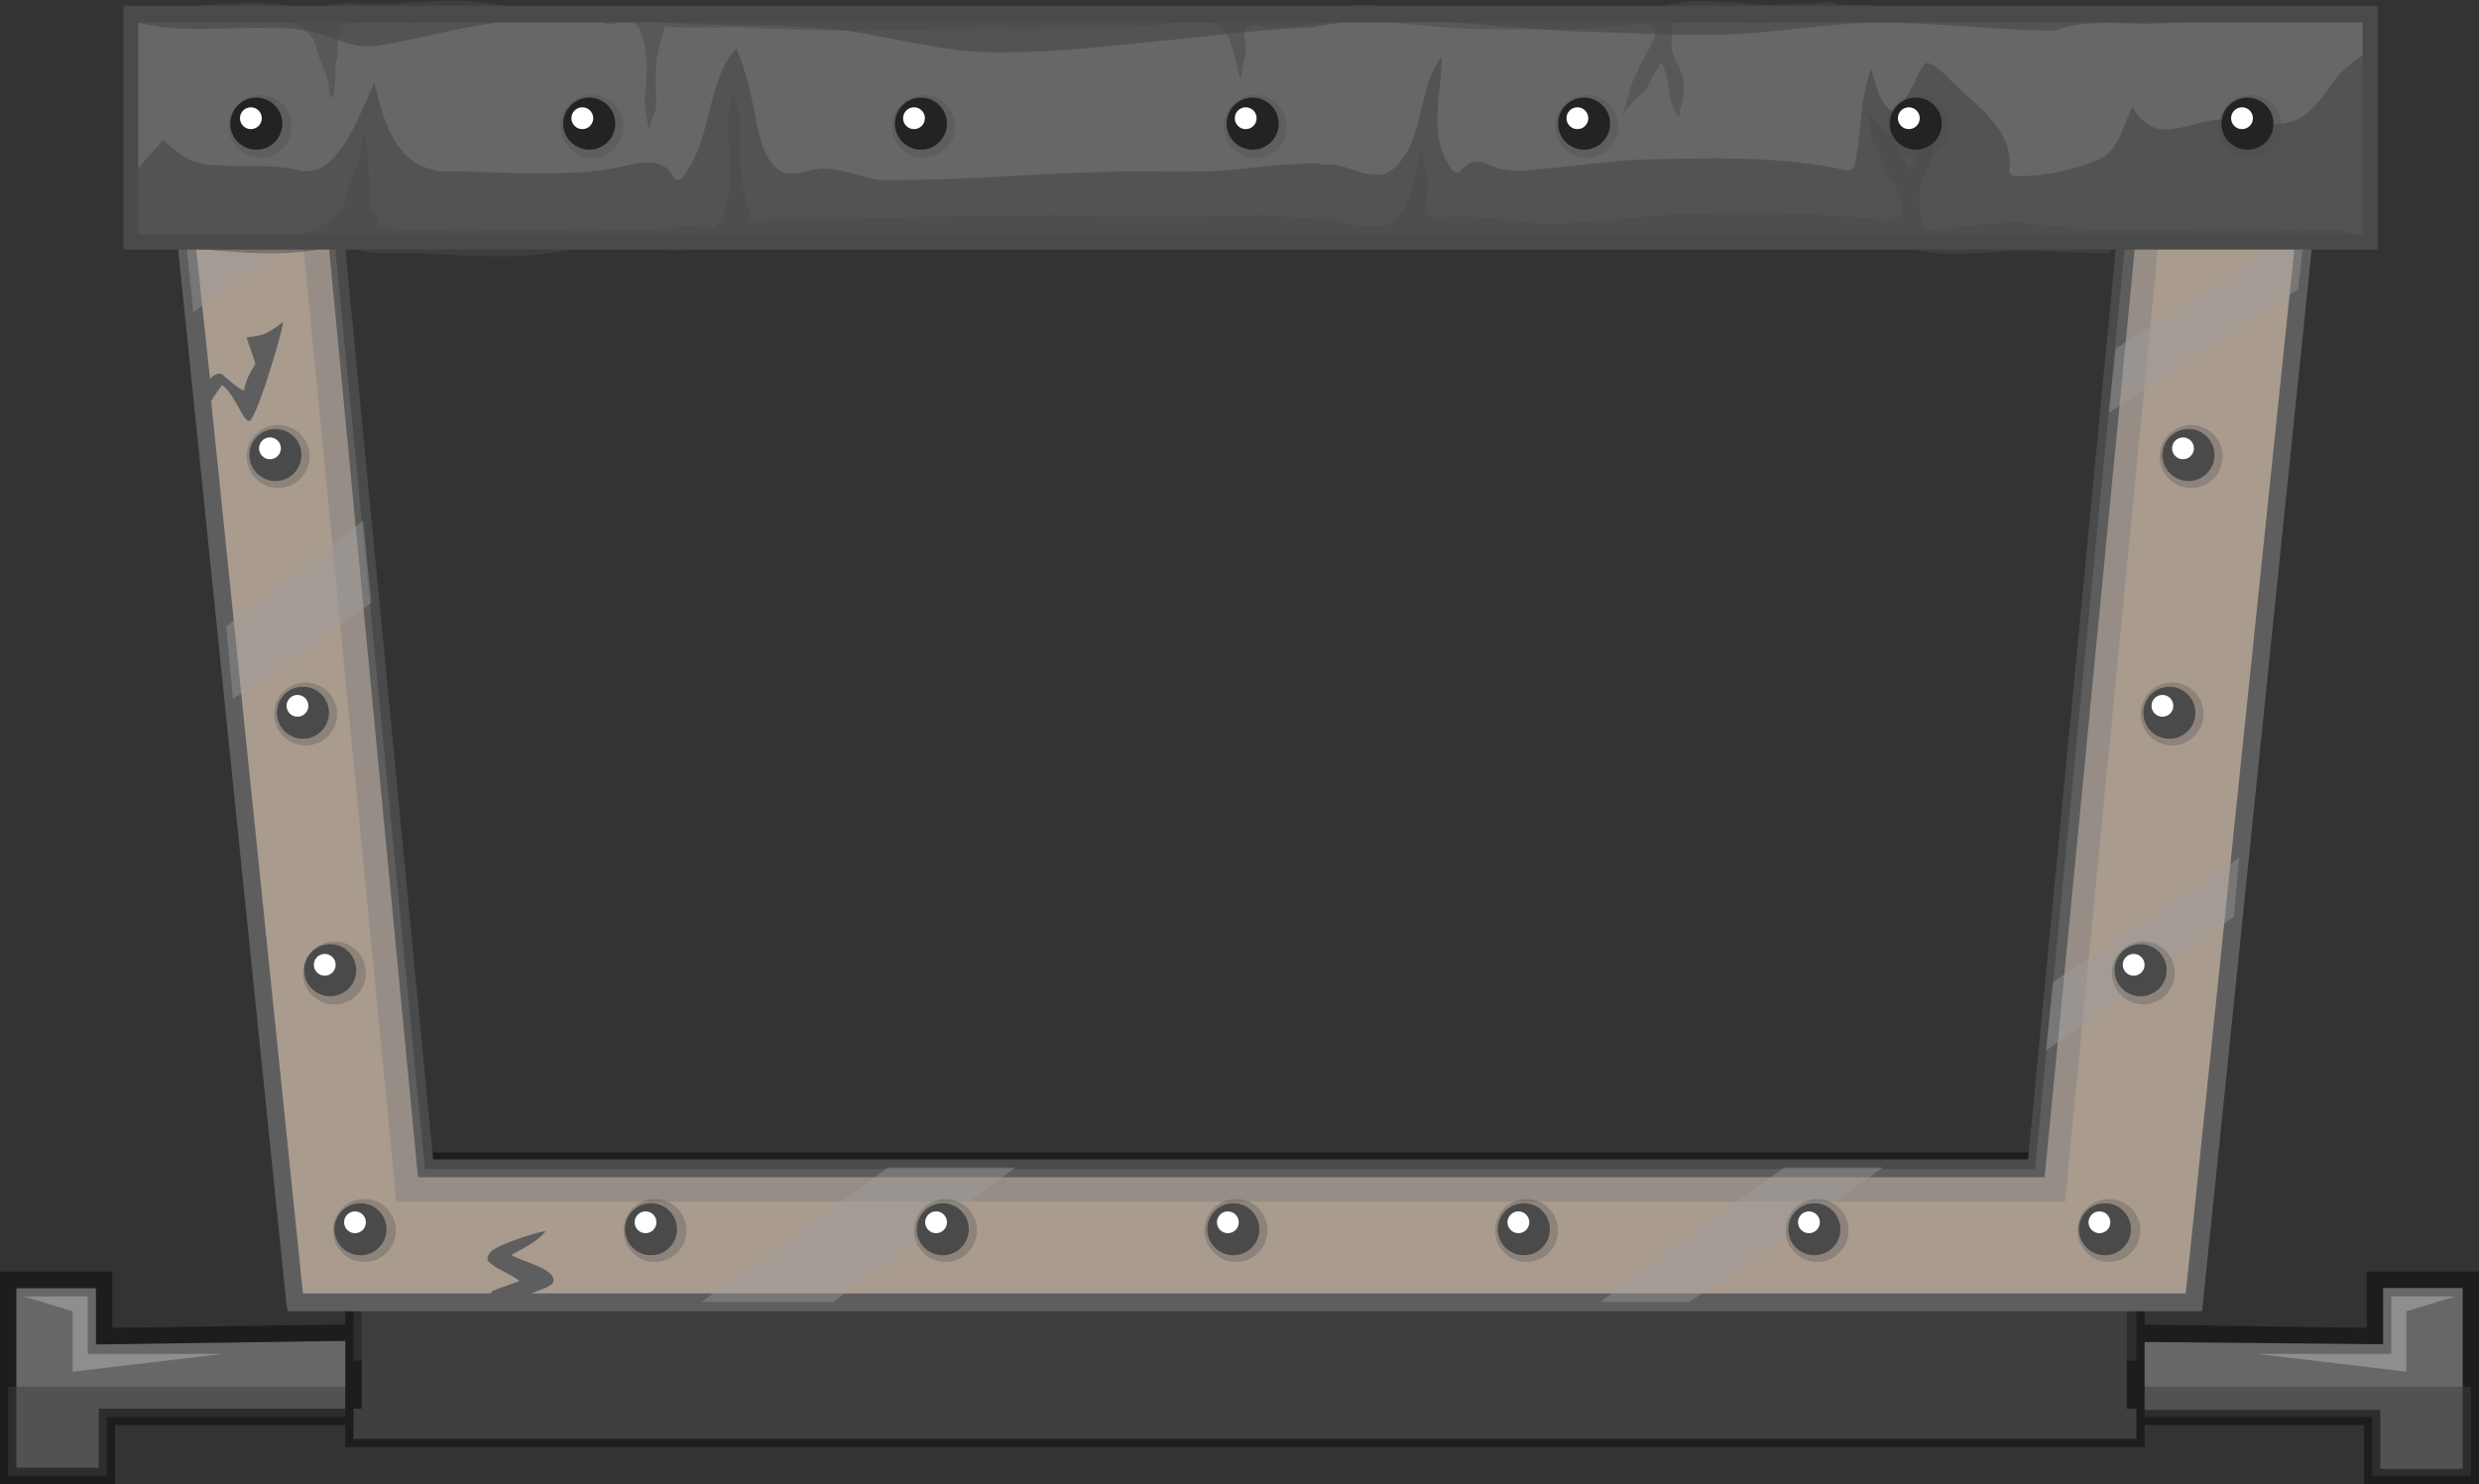 <?xml version="1.0" encoding="utf-8"?>
<!-- Generator: Adobe Illustrator 18.1.1, SVG Export Plug-In . SVG Version: 6.00 Build 0)  -->
<svg version="1.1" id="Layer_1" xmlns="http://www.w3.org/2000/svg" xmlns:xlink="http://www.w3.org/1999/xlink" x="0px" y="0px"
	 viewBox="0 42.1 1000 598.8" enable-background="new 0 42.1 1000 598.8" xml:space="preserve">
<rect x="0" y="42.1" width="1000" height="598.8" fill="#333333" stroke="none"/>
<g>
	<g>
		<polygon fill="#666766" points="159.2,579.5 42,581.2 42,558.5 3.3,558.5 3.3,637.6 43.1,637.6 43.1,613.8 167.5,613.8 		"/>
		<path fill="#1D1D1B" d="M46.4,640.9H0v-85.7h45.3v22.7l116.1-1.7l10.5,40.9H46.4V640.9z M6.6,634.3h33.2v-23.8h123.8l-7.2-27.6
			l-117.7,1.7v-22.7H6.6V634.3z"/>
	</g>
	<polygon opacity="0.5" fill="#3E3F3E" enable-background="new    " points="3.3,601.6 3.3,637.6 43.1,637.6 43.1,613.8 
		167.5,613.8 164.7,601.6 	"/>
	<polygon opacity="0.7" fill="#9F9F9F" enable-background="new    " points="9.4,565.2 35.4,565.2 35.4,588.4 90.1,588.4 
		29.3,595.6 29.3,571.2 	"/>
</g>
<g>
	<g>
		<polygon fill="#666766" points="841.3,579.5 958,581.2 958,558.5 996.7,558.5 996.7,637.6 956.9,637.6 956.9,613.8 832.5,613.8 		
			"/>
		<path fill="#1D1D1B" d="M953.6,617.1H828.1l10.5-40.9l116.1,1.7v-22.7h45.3v85.7h-46.4V617.1z M993.4,561.8h-32.1v22.7l-117.7-1.1
			l-7.2,27.6h123.8v23.8h33.2V561.8z"/>
	</g>
	<polygon opacity="0.5" fill="#3E3F3E" enable-background="new    " points="996.7,601.6 996.7,637.6 956.9,637.6 956.9,613.8 
		832.5,613.8 835.8,601.6 	"/>
	<polygon opacity="0.7" fill="#9F9F9F" enable-background="new    " points="990.6,565.2 964.6,565.2 964.6,588.4 910.4,588.4 
		970.7,595.6 970.7,571.2 	"/>
</g>
<g>
	<g>
		<rect x="142.6" y="510.4" fill="#3E3F3E" width="719.2" height="111.7"/>
		<path fill="#1D1D1B" d="M865.1,626H139.3V507.1h725.8V626z M145.9,618.8h712V514.3h-712V618.8z"/>
	</g>
	<rect x="142.6" y="610.5" fill="#3E3F3E" width="719.2" height="12.2"/>
	<rect x="142.6" y="510.4" opacity="0.5" fill="#3E3F3E" enable-background="new    " width="719.2" height="80.7"/>
</g>
<g>
	<path fill="#A99B8E" d="M692.1,70.4H312.3H68l51.4,497h192.9h379.2h192.9l51.4-497L692.1,70.4L692.1,70.4z M821.4,513.2H171.4
		l-36.5-374.8h721.9L821.4,513.2z"/>
	<g>
		<path fill="#4A4A4A" d="M168.6,517.1h656.2l37-381.4H132.1L168.6,517.1z M818.1,509.9H174.7l-35.4-367.6h714.2L818.1,509.9z"/>
		<path fill="#5F5E5F" d="M64.1,67.1l51.4,500.8l0.6,3.3h772.2l52-504.1C940.3,67.1,64.1,67.1,64.1,67.1z M881.7,564H214.5
			c2.2-1.1,8.8-2.8,8.8-5c0.6-5-12.2-7.7-17.1-10.5c5-2.8,10-5,13.8-9.4c1.1-1.1-14.4,3.3-21,7.2c-1.7,1.1-3.3,3.9-1.7,5
			c3.3,3.3,8.3,4.4,12.2,7.7c-1.1,0.6-8.3,2.8-10.5,3.9c-0.6,0-0.6,0.6-1.1,1.1h-75.7l-37-359.9c0-0.6,3.9-6.1,4.4-6.6
			c5,3.3,8.8,15.5,11.1,14.4c3.3-1.7,14.9-41.5,13.3-39.8c-5,3.9-7.2,5.5-14.4,6.1c-0.6,0,3.9,10.5,3.3,11.1
			c-1.7,2.2-3.9,6.6-4.4,10c0,1.7-7.7-5-8.8-6.1c-1.7-1.1-3.9,0.6-5,1.7L71.9,74.3h860.7L881.7,564z"/>
	</g>
</g>
<path opacity="0.4" fill="#7C7C7C" enable-background="new    " d="M857.4,139l-36.5,374.8H171.4L134.9,139L857.4,139L857.4,139z
	 M872.3,125.1h-14.9H135.4h-14.9l1.7,14.9l36.5,374.8l1.1,12.2h11.6h649.5h12.2l1.1-12.2l36.5-374.8L872.3,125.1L872.3,125.1z"/>
<polygon opacity="0.8" fill="#9F9F9F" enable-background="new    " points="932,113.5 936.4,70.4 68,70.4 72.4,113.5 "/>
<g>
	<path opacity="0.4" fill="#9F9F9F" enable-background="new    " d="M169.7,101.4c14.9-10.5,30.4-20.5,45.9-31H68l10,97.8
		C108.3,145.6,138.8,122.9,169.7,101.4z"/>
	<path opacity="0.4" fill="#9F9F9F" enable-background="new    " d="M367.1,136.2C403,114.1,438.9,92,475.4,70.4h-39.8
		c-39.2,22.1-79,44.2-117.7,67.4c-0.6,0.6-1.1,0.6-1.7,1.1h47C364.8,137.8,365.9,137.3,367.1,136.2z"/>
	<path opacity="0.4" fill="#9F9F9F" enable-background="new    " d="M927,158.9l2.8-24.3c-25.4,16-50.9,32.1-76.3,48.1l-2.8,26
		C876.2,192,901.6,175.4,927,158.9z"/>
	<path opacity="0.4" fill="#9F9F9F" enable-background="new    " d="M901.1,412l2.2-23.8c-23.2,15.5-46.4,31-69.7,46.4
		c-1.7,1.1-3.9,2.8-5.5,3.9l-2.8,27.6C850.7,448,876.2,430.3,901.1,412z"/>
	<path opacity="0.4" fill="#9F9F9F" enable-background="new    " d="M759.5,513.2h-39.8c-24.9,17.7-49.8,35.9-74.1,54.2h35.9
		C708.1,549.7,734.1,531.4,759.5,513.2z"/>
	<path opacity="0.4" fill="#9F9F9F" enable-background="new    " d="M409.6,513.2h-51.4c-24.9,18.2-49.8,36.5-75.2,54.2h53.1
		C360.4,549.7,384.7,531.4,409.6,513.2z"/>
	<path opacity="0.4" fill="#9F9F9F" enable-background="new    " d="M149.8,285.4l-3.3-33.2c-18.2,14.4-36.5,28.7-55.3,42.6
		l2.8,29.3C112.8,311.4,131,298.7,149.8,285.4z"/>
</g>
<g>
	<circle opacity="0.3" fill="#4A4A4A" enable-background="new    " cx="112.2" cy="226.3" r="12.7"/>
	<circle fill="#4A4A4A" cx="111.1" cy="225.7" r="10.5"/>
	<circle fill="#FFFFFF" cx="108.9" cy="223" r="4.4"/>
</g>
<g>
	<circle opacity="0.3" fill="#4A4A4A" enable-background="new    " cx="123.3" cy="330.2" r="12.7"/>
	<circle fill="#4A4A4A" cx="122.2" cy="329.7" r="10.5"/>
	<circle fill="#FFFFFF" cx="120" cy="326.9" r="4.4"/>
</g>
<g>
	<circle opacity="0.3" fill="#4A4A4A" enable-background="new    " cx="147" cy="538.6" r="12.7"/>
	<circle fill="#4A4A4A" cx="145.4" cy="538.1" r="10.5"/>
	<circle fill="#FFFFFF" cx="143.2" cy="535.3" r="4.4"/>
</g>
<g>
	<circle opacity="0.3" fill="#4A4A4A" enable-background="new    " cx="264.2" cy="538.6" r="12.7"/>
	<circle fill="#4A4A4A" cx="262.6" cy="538.1" r="10.5"/>
	<circle fill="#FFFFFF" cx="260.4" cy="535.3" r="4.4"/>
</g>
<g>
	<circle opacity="0.3" fill="#4A4A4A" enable-background="new    " cx="381.4" cy="538.6" r="12.7"/>
	<circle fill="#4A4A4A" cx="380.3" cy="538.1" r="10.5"/>
	<circle fill="#FFFFFF" cx="377.6" cy="535.3" r="4.4"/>
</g>
<g>
	<circle opacity="0.3" fill="#4A4A4A" enable-background="new    " cx="498.6" cy="538.6" r="12.7"/>
	<circle fill="#4A4A4A" cx="497.5" cy="538.1" r="10.5"/>
	<circle fill="#FFFFFF" cx="495.3" cy="535.3" r="4.4"/>
</g>
<g>
	<circle opacity="0.3" fill="#4A4A4A" enable-background="new    " cx="615.8" cy="538.6" r="12.7"/>
	<circle fill="#4A4A4A" cx="614.7" cy="538.1" r="10.5"/>
	<circle fill="#FFFFFF" cx="612.5" cy="535.3" r="4.4"/>
</g>
<g>
	<circle opacity="0.3" fill="#4A4A4A" enable-background="new    " cx="733" cy="538.6" r="12.7"/>
	<circle fill="#4A4A4A" cx="731.9" cy="538.1" r="10.5"/>
	<circle fill="#FFFFFF" cx="729.7" cy="535.3" r="4.4"/>
</g>
<g>
	<circle opacity="0.3" fill="#4A4A4A" enable-background="new    " cx="134.9" cy="434.7" r="12.7"/>
	<circle fill="#4A4A4A" cx="133.2" cy="433.6" r="10.5"/>
	<circle fill="#FFFFFF" cx="131" cy="431.4" r="4.4"/>
</g>
<g>
	<circle opacity="0.3" fill="#4A4A4A" enable-background="new    " cx="883.9" cy="226.3" r="12.7"/>
	<circle fill="#4A4A4A" cx="882.8" cy="225.7" r="10.5"/>
	<circle fill="#FFFFFF" cx="880.6" cy="223" r="4.4"/>
</g>
<g>
	<circle opacity="0.3" fill="#4A4A4A" enable-background="new    " cx="876.2" cy="330.2" r="12.7"/>
	<circle fill="#4A4A4A" cx="875.1" cy="329.7" r="10.5"/>
	<circle fill="#FFFFFF" cx="872.3" cy="326.9" r="4.4"/>
</g>
<g>
	<circle opacity="0.3" fill="#4A4A4A" enable-background="new    " cx="850.7" cy="538.6" r="12.7"/>
	<circle fill="#4A4A4A" cx="849.1" cy="538.1" r="10.5"/>
	<circle fill="#FFFFFF" cx="846.9" cy="535.3" r="4.4"/>
</g>
<g>
	<circle opacity="0.3" fill="#4A4A4A" enable-background="new    " cx="864.6" cy="434.7" r="12.7"/>
	<circle fill="#4A4A4A" cx="863.5" cy="433.6" r="10.5"/>
	<circle fill="#FFFFFF" cx="860.7" cy="431.4" r="4.4"/>
</g>
<g>
	<g>
		<g>
			<rect x="53.1" y="47.7" fill="#666766" width="903.3" height="92.3"/>
			<path opacity="0.7" fill="#4A4A4A" enable-background="new    " d="M405.2,63.2c22.1,0,44.8-2.8,66.9-5c18.8-1.7,37.6-4.4,56.4-5
				c36.5-7.2,77.9,1.1,113.3,1.7c18.2,0.6,37,1.7,55.3,1.1c16.6-0.6,33.2-3.3,49.8-4.4c18.2-1.1,36.5,0.6,54.7,1.7
				c8.3,0.6,16.6,1.1,25.4,1.1c0.6,0,1.1,0,2.2,0c11.6-5,31.5-2.2,39.8-2.8c20.5-0.6,40.4-1.1,60.8-4.4H53.1v3.3
				c16.6,5,34.3,2.8,50.9,2.8c7.7,0,16,0,23.8,2.2c8.8,2.2,15.5,6.6,24.9,5c19.9-3.3,39.2-9.4,59.7-10.5c21.6-1.1,43.1,0.6,64.7,1.7
				s43.1,0,64.7,2.8C362.6,57.7,383.6,63.8,405.2,63.2z"/>
			<path opacity="0.7" fill="#4A4A4A" enable-background="new    " d="M940.3,76.5c-7.2,10-12.2,16.6-25.4,15.5
				c-8.8-1.1-17.7-2.8-26.5-0.6c-3.9,1.1-7.7,2.2-12.2,2.8c-7.7,1.1-12.2-2.8-16-8.8c-4.4,8.3-5,17.7-14.9,21.6s-22.1,6.6-32.6,6.1
				c-1.7,0-2.2-1.7-2.2-2.8c2.2-15.5-13.8-26-22.7-34.8c-1.7-1.7-9.4-10.5-11.6-7.2c-1.7,2.2-2.8,4.4-3.9,7.2
				c-2.2,3.9-4.4,7.7-6.6,11.1c-0.6,1.1-2.2,0.6-3.3,0c-5-4.4-5.5-10.5-7.7-16.6c-4.4,12.2-3.9,26-6.6,39.2
				c-0.6,1.1-1.7,1.7-2.8,1.7c-27.6-6.1-55.3-5-83.5-4.4c-13.8,0.6-27.6,2.8-41.5,3.9c-5,0.6-11.6,1.1-16.6-0.6
				c-5-1.7-8.8-5-14.4,1.1c-0.6,1.1-2.2,1.1-3.3,0c-10.5-13.8-4.4-30.4-4.4-45.9c-8.8,10.5-7.2,28.2-14.9,39.8
				c-2.2,3.3-5.5,7.2-9.4,7.7c-8.3,1.1-14.9-5-23.2-3.9c-0.6,0-1.1,0-1.7-0.6c-10.5,0-20.5,1.1-31,2.2c-14.4,1.7-28.7,1.1-43.1,1.1
				c-28.7,0-57.5,2.8-86.2,3.3c-5.5,0-11.6,0.6-17.7,0c-7.2-1.1-16-5-23.8-4.4c-5,0.6-12.7,3.9-17.1,0c-6.1-5.5-7.2-13.3-8.8-21
				c-1.7-9.4-3.9-18.8-7.7-27.6c-12.7,14.4-9.4,37.6-22.1,52.5c-1.1,1.1-2.8,0.6-3.3-0.6c-5-10-17.7-4.4-25.4-3.3
				c-6.1,1.1-12.7,1.7-18.8,1.7c-15.5,0.6-31-0.6-46.4-0.6c-19.9,0-26-17.7-29.9-35.9c-6.6,13.8-14.9,39.2-30.4,35.4
				c-12.7-2.8-23.8-1.1-36.5-2.2c-7.2-0.6-13.3-5-18.2-10c-5,5-9.4,10.5-13.8,15.5V139h904.4V62.1C950.2,66,944.2,70.4,940.3,76.5z"
				/>
			<path fill="#4A4A4A" d="M959.1,142.8H49.8V44.4h909.3V142.8z M55.8,136.7H953V51.1H55.8V136.7z"/>
		</g>
	</g>
	<path opacity="0.5" fill="#4A4A4A" enable-background="new    " d="M853.5,141.7c19.3-0.6,38.7-1.1,57.5-2.8
		c13.3-1.1,26.5,0,39.8-2.2c-2.8-1.1-6.6-1.7-10-2.2c-3.3,0.6-7.2,0.6-10.5,0.6c-7.7,0.6-15.5-1.7-23.2-0.6c0,0,0,0-0.6,0
		c-25.4-0.6-50.9,2.2-76.3-1.1c-6.1-0.6-11.6-1.1-17.7-1.7c-11.1,0.6-22.1,1.7-33.2,3.3c-1.7,0-3.9-0.6-3.9-2.8
		c-1.1-6.6-1.7-13.8,1.1-19.9c3.9-7.7,4.4-13.3,2.8-22.1c-0.6-2.2-0.6-4.4-1.1-6.6c-4.4,6.6-4.4,13.8-5.5,21.6
		c-0.6,2.2-1.7,3.9-2.2,6.1c-2.8-4.4-5-9.4-7.2-13.8c0,0-0.6,0-0.6-0.6c-3.9-3.3-7.7-7.2-10.5-12.2c1.1,2.8,1.7,6.1,2.2,8.8
		c0.6,1.7,0.6,3.9,1.1,5.5c1.7,3.9,3.3,7.2,5,11.1c3.9,8.3,14.9,22.7-2.8,20.5c-25.4-2.8-52-2.8-76.8-2.2c-23.8,0.6-47,6.1-70.8,2.8
		c-10-1.1-20.5-2.8-30.4-1.1c-0.6-0.6-1.1-0.6-1.7-0.6c-1.7,0-2.2-2.2-2.8-5.5c0.6-2.8,0.6-5,1.1-7.7c0,0,0,0,0-0.6
		c-1.1-4.4-1.7-8.8-2.8-13.3c-3.3,10.5-3.3,27.1-14.9,30.4c-6.6,1.7-13.8,0-20.5-2.2c-10.5,0-21.6-1.7-29.3-1.7
		c-27.6,0.6-54.7,1.1-82.4,0c-28.2,0-56.4,0.6-84,1.7c-13.3,0.6-26.5-1.1-39.8,0.6c0-2.2-0.6-3.9-1.7-8.3
		c-3.3-11.6-2.2-22.7-2.2-33.7c-1.7-3.3-2.2-6.6-2.8-10.5c-1.1,5.5-2.8,11.1-2.2,17.1c0.6,8.3,1.7,17.1,0,25.4
		c-0.6,3.3-2.2,12.7-7.2,12.7c-3.3,0-6.6-0.6-9.4-1.1c-13.8,3.9-38.1,1.1-44.2,1.7c-14.4,0.6-28.2,1.1-42.6,0
		c-9.4-0.6-27.1,2.2-37.6-1.7c0-0.6,0-0.6,0-1.1c0-2.2-2.2-3.3-2.8-5c-1.1-4.4,0.6-8.8-1.1-13.3c0,0,0,0,0-0.6c0-5-0.6-10-1.1-14.4
		c0-1.7-1.1-2.2-1.7-1.7c0,4.4-0.6,8.3-2.2,12.2c-1.7,4.4-3.3,8.8-4.4,13.3c-0.6,1.7-1.1,2.8-1.7,4.4c-3.9,4.4-7.7,7.2-12.2,8.3
		c0,0,0,0.6-0.6,0.6c-6.6,1.7-14.9,2.2-24.3,2.2c-4.4,0-9.4,0-13.8,0c-11.6,0.6-25.4-2.8-35.9,2.8c0,0.6,0,1.1,1.1,1.1
		c22.7-1.1,45.9,4.4,68.5,2.2c8.8-0.6,14.9-2.2,18.2-6.1c4.4,8.8,16.6,6.1,31,6.6c13.3,0.6,26.5,1.7,39.8,1.1
		c15.5-0.6,29.3-5.5,44.8-3.9c9.4,0.6,18.8,2.8,27.1,0.6c0,0,0.6,0.6,1.1,0.6c29.9-1.7,59.7-0.6,89.6-1.7
		c35.4-1.7,71.3,1.1,106.7,0.6c17.1,0,34.3-1.1,51.4-0.6c11.1,0.6,21,2.8,31.5,0.6l0,0c0,0.6,0.6,1.1,1.7,1.1
		c2.8-0.6,5.5-1.1,8.3-1.7c0.6,0,1.1,0,1.7,0c0.6,0,1.1,0,1.7-0.6c20.5-1.7,41.5,3.9,61.9,2.2c34.8-2.8,69.1-3.3,103.9-2.2
		c7.2,0,19.3,3.9,28.2,1.1c12.7,6.1,39.2,1.1,50.3,1.7c10.5,0.6,21,1.1,31.5,1.1C851.9,142.3,852.4,141.7,853.5,141.7z"/>
	<path opacity="0.5" fill="#4A4A4A" enable-background="new    " d="M742.4,43.9c16.6,0.6,33.2,1.1,49.8,2.2
		c11.6,0.6,23.2,0,34.3,1.7c-2.8,1.1-5.5,1.1-8.3,1.7c-2.8,0-6.1-0.6-8.8-0.6c-6.6,0-13.3,1.1-20.5,0.6c0,0,0,0-0.6,0
		c-22.1,0.6-43.7-1.7-65.8,0.6c-5,0.6-10,1.1-15.5,1.1c-9.4-0.6-19.3-1.1-28.7-2.2c-1.7,0-3.3,0.6-3.3,2.2
		c-0.6,5.5-1.7,10.5,1.1,15.5c3.3,6.1,3.9,10.5,2.2,17.7c-0.6,1.7-0.6,3.3-1.1,5c-3.9-5-3.9-11.1-5-17.1c-0.6-1.7-1.1-3.3-2.2-5
		c-2.2,3.9-4.4,7.2-6.1,11.1c0,0-0.6,0-0.6,0.6c-3.3,2.8-6.6,6.1-8.8,9.4c0.6-2.2,1.7-4.4,2.2-7.2c0.6-1.7,0.6-2.8,1.1-4.4
		c1.1-2.8,2.8-5.5,3.9-8.8c3.3-6.6,12.7-17.7-2.2-16c-21.6,2.2-44.8,2.2-66.3,1.7c-20.5-0.6-40.4-5-60.8-2.2
		c-8.8,1.1-17.7,2.2-26.5,0.6c-0.6,0-0.6,0.6-1.7,0.6c-1.7,0-2.2,1.7-2.2,4.4c0.6,2.2,0.6,3.9,0.6,6.1c0,0,0,0,0,0.6
		c-1.1,3.3-1.7,7.2-2.2,10.5c-2.8-8.3-2.8-21.6-13.3-23.8c-6.1-1.1-11.6,0-17.7,1.7c-8.8,0-18.2,1.7-24.9,1.1
		c-22.7,0.6-46.4,0-69.7,0.6c-24.3,1.1-48.1,0.6-72.4-0.6c-11.1-0.6-22.7,0.6-34.3-0.6c0,1.7-0.6,2.8-1.7,6.6
		c-2.8,9.4-1.7,17.7-1.7,26.5c-1.1,2.8-2.2,5.5-2.8,8.3c-1.1-3.9-2.2-8.3-1.7-13.3c0.6-6.6,1.1-13.8,0-19.9c-0.6-2.8-2.2-10-6.1-10
		c-2.8,0-5.5,0.6-8.3,1.1c-12.2-3.3-33.2-1.1-38.1-1.1c-12.2-0.6-24.3-0.6-36.5,0c-7.7,0.6-23.2-1.7-32.6,1.1c0,0.6,0,0.6,0,1.1
		c0,1.7-1.7,2.8-2.2,3.9c-0.6,3.3,0.6,7.2-1.1,10.5c0,0,0,0,0,0.6c0,3.9,0,7.7-0.6,11.6c0,1.1-1.1,1.7-1.7,1.7c0-3.3-0.6-6.6-1.7-10
		c-1.7-3.3-2.8-6.6-3.9-10.5c-0.6-1.7-0.6-2.8-1.7-3.9c-3.3-3.9-6.6-5.5-10.5-6.6c0,0,0-0.6-0.6-0.6c-5.5-1.1-12.7-1.7-20.5-1.7
		c-3.9,0-7.7,0-12.2,0c-9.4,0-21.6,2.2-31-2.2c0-0.6,0-0.6,0.6-0.6c19.9,1.1,39.8-3.3,59.1-1.7c7.7,0.6,12.7,1.7,16,5
		c3.9-7.2,13.8-5,26.5-5c11.6,0,22.7-1.7,34.3-1.1c13.3,0.6,25.4,4.4,38.7,3.3c7.7-0.6,16-2.2,23.2-0.6c0,0,0.6-0.6,1.1-0.6
		c25.4,1.7,51.4,0.6,76.8,1.7c30.4,1.1,61.4-1.1,92.3-0.6c14.9,0,29.3,1.1,44.2,0.6c9.4-0.6,18.2-2.2,27.6-0.6l0,0
		c0-0.6,0.6-1.1,1.7-0.6c2.2,0.6,5,1.1,7.2,1.1c0.6,0,1.1,0,1.7,0c0.6,0,1.1,0,1.1,0c17.7,1.1,35.9-2.8,53.1-1.7
		c30.4,2.2,59.1,2.8,89.6,1.7c6.1,0,16.6-2.8,24.3-1.1c11.1-5,33.7-1.1,43.1-1.1c8.8,0,17.7-0.6,27.1-1.1
		C740.7,43.9,741.8,43.9,742.4,43.9z"/>
</g>
<g>
	<circle opacity="0.3" fill="#4A4A4A" enable-background="new    " cx="105" cy="93.1" r="12.7"/>
	<circle fill="#232322" cx="103.4" cy="92" r="10.5"/>
	<circle fill="#FFFFFF" cx="101.2" cy="89.8" r="4.4"/>
</g>
<g>
	<circle opacity="0.3" fill="#4A4A4A" enable-background="new    " cx="907.7" cy="93.1" r="12.7"/>
	<circle fill="#232322" cx="906.6" cy="92" r="10.5"/>
	<circle fill="#FFFFFF" cx="904.4" cy="89.8" r="4.4"/>
</g>
<g>
	<circle opacity="0.3" fill="#4A4A4A" enable-background="new    " cx="238.8" cy="93.1" r="12.7"/>
	<circle fill="#232322" cx="237.7" cy="92" r="10.5"/>
	<circle fill="#FFFFFF" cx="234.9" cy="89.8" r="4.4"/>
</g>
<g>
	<circle opacity="0.3" fill="#4A4A4A" enable-background="new    " cx="372.6" cy="93.1" r="12.7"/>
	<circle fill="#232322" cx="371.5" cy="92" r="10.5"/>
	<circle fill="#FFFFFF" cx="368.7" cy="89.8" r="4.4"/>
</g>
<g>
	<circle opacity="0.3" fill="#4A4A4A" enable-background="new    " cx="506.4" cy="93.1" r="12.7"/>
	<circle fill="#232322" cx="505.3" cy="92" r="10.5"/>
	<circle fill="#FFFFFF" cx="502.5" cy="89.8" r="4.4"/>
</g>
<g>
	<circle opacity="0.3" fill="#4A4A4A" enable-background="new    " cx="640.1" cy="93.1" r="12.7"/>
	<circle fill="#232322" cx="639" cy="92" r="10.5"/>
	<circle fill="#FFFFFF" cx="636.3" cy="89.8" r="4.4"/>
</g>
<g>
	<circle opacity="0.3" fill="#4A4A4A" enable-background="new    " cx="773.9" cy="93.1" r="12.7"/>
	<circle fill="#232322" cx="772.8" cy="92" r="10.5"/>
	<circle fill="#FFFFFF" cx="770" cy="89.8" r="4.4"/>
</g>
</svg>
